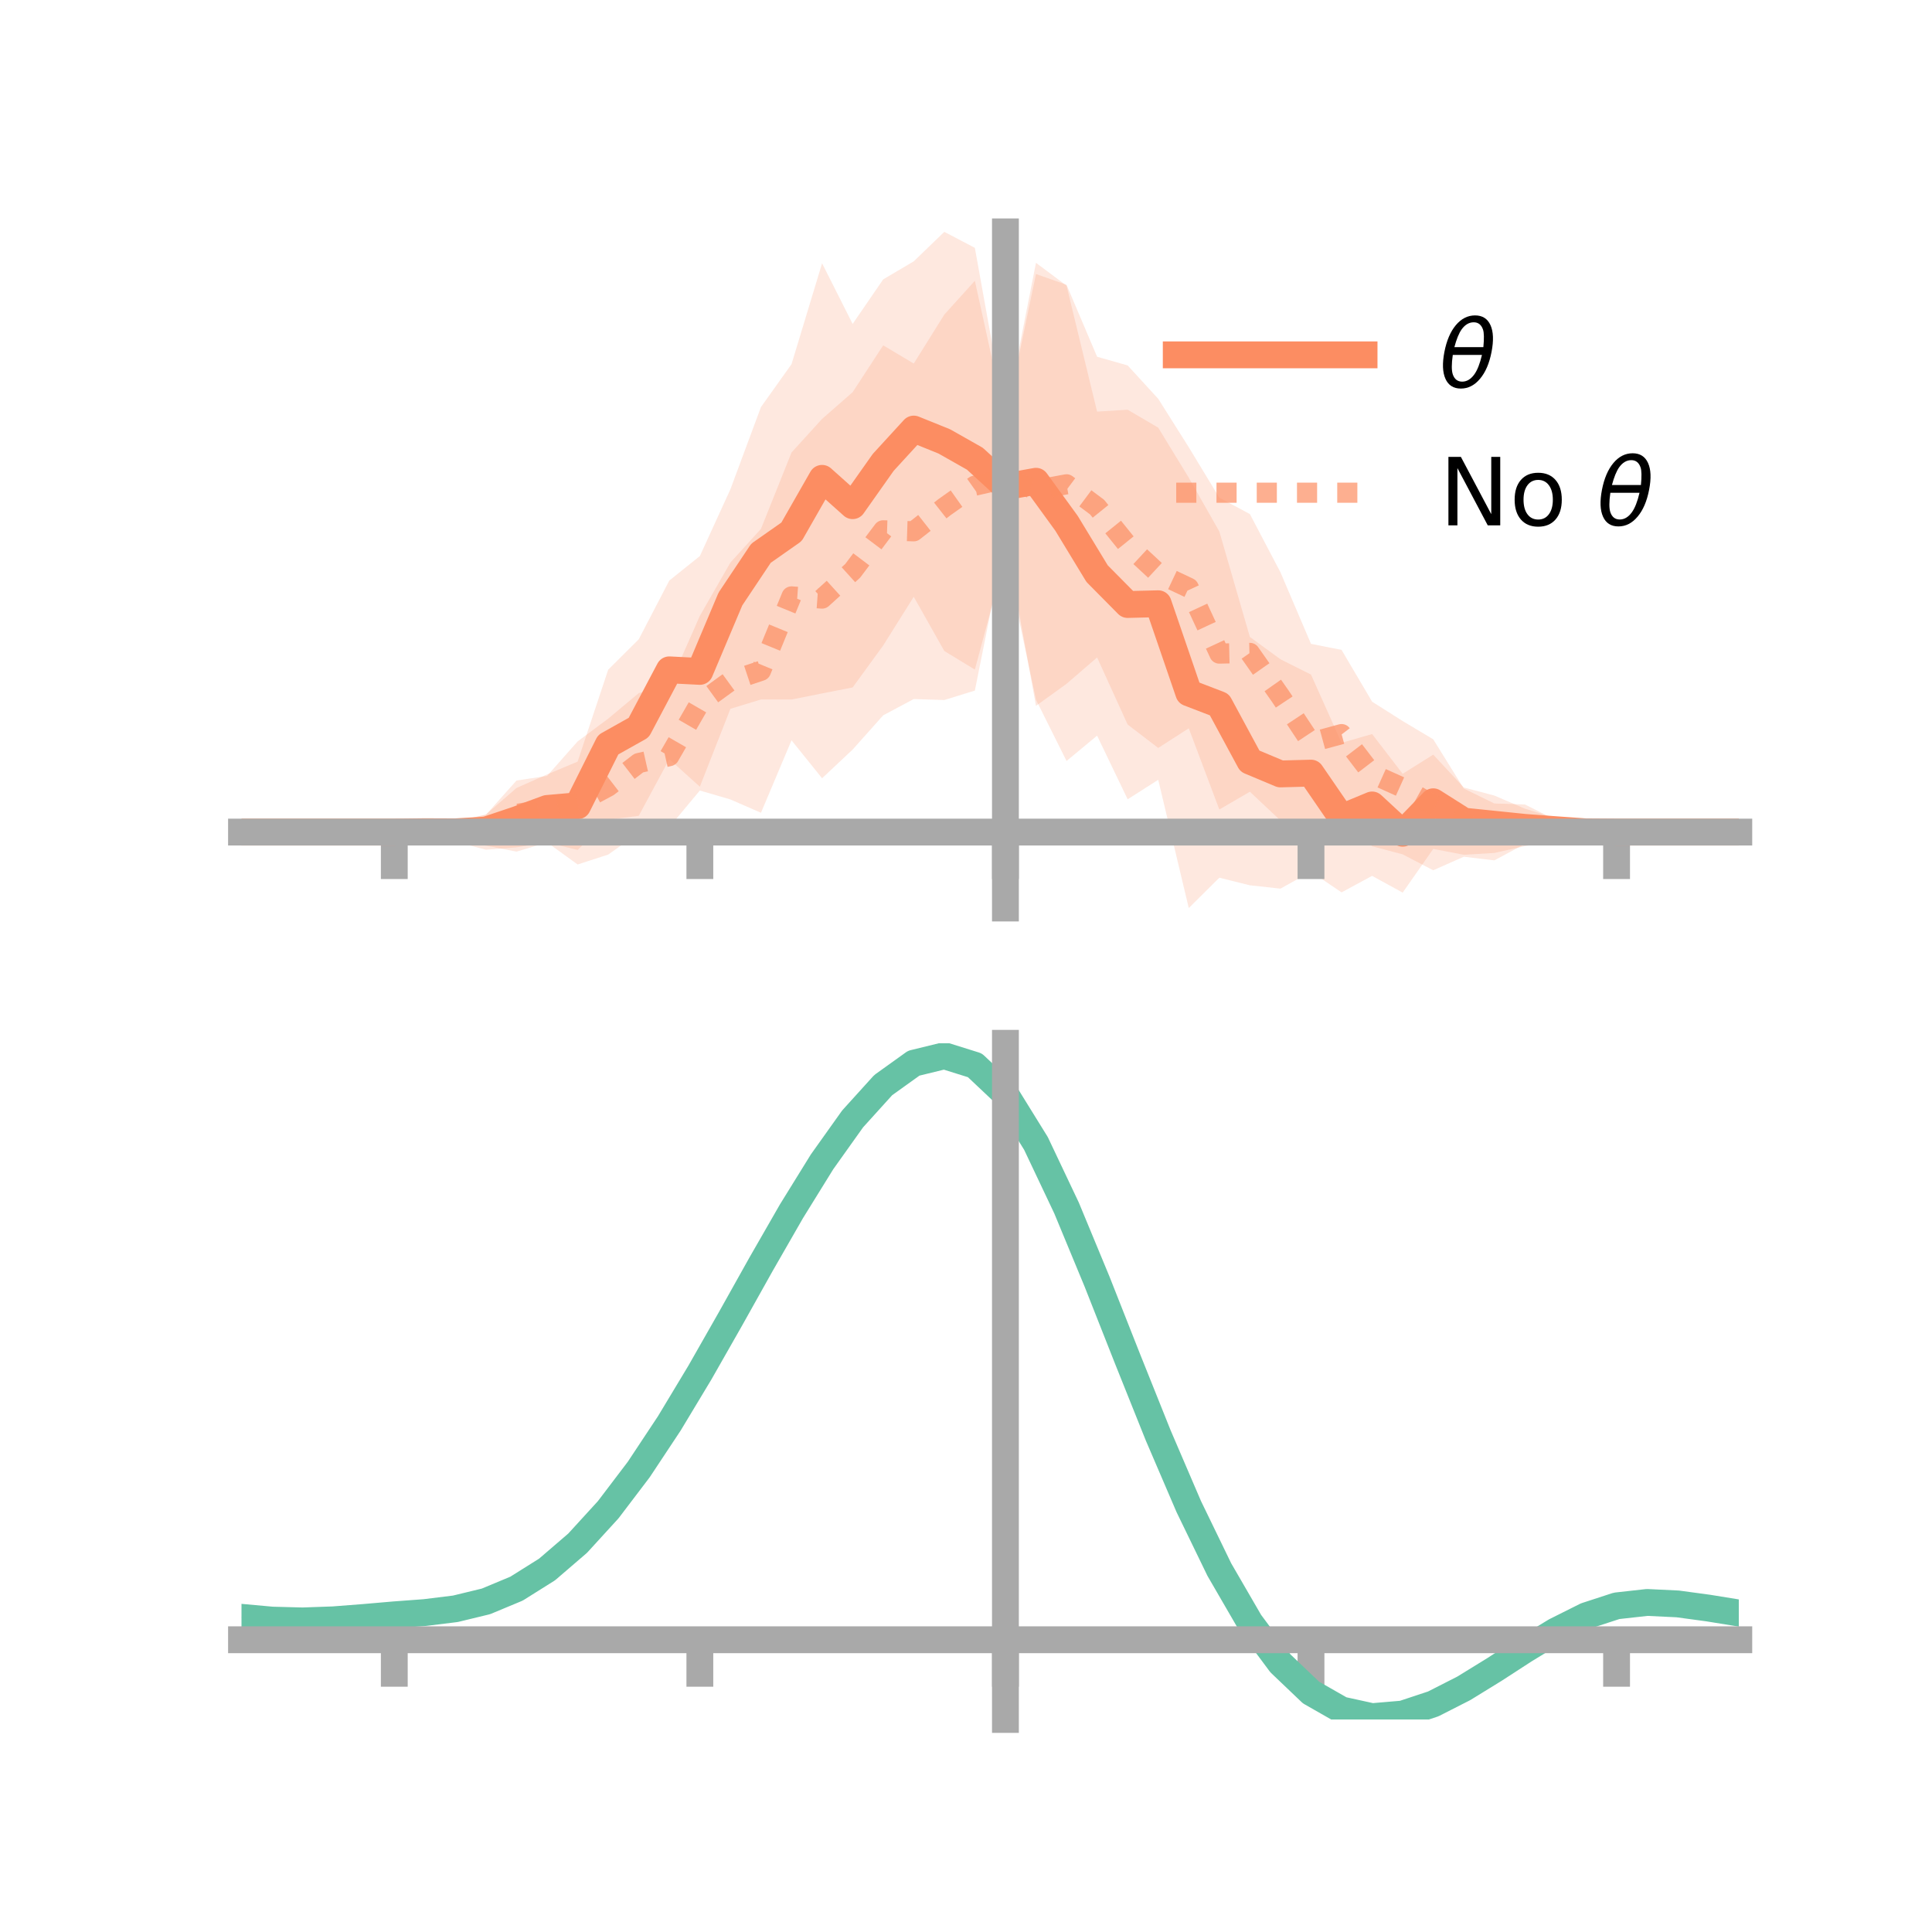 <?xml version="1.0" encoding="utf-8" standalone="no"?>
<!DOCTYPE svg PUBLIC "-//W3C//DTD SVG 1.1//EN"
  "http://www.w3.org/Graphics/SVG/1.1/DTD/svg11.dtd">
<!-- Created with matplotlib (https://matplotlib.org/) -->
<svg height="144pt" version="1.1" viewBox="0 0 144 144" width="144pt" xmlns="http://www.w3.org/2000/svg" xmlns:xlink="http://www.w3.org/1999/xlink">
 <defs>
  <style type="text/css">*{stroke-linecap:butt;stroke-linejoin:round;}</style>
 </defs>
 <g id="figure_1">
  <g id="patch_1">
   <path d="M 0 144 
L 144 144 
L 144 0 
L 0 0 
z
" style="fill:none;"/>
  </g>
  <g id="axes_1">
   <g id="patch_2">
    <path d="M 18 67.68 
L 129.6 67.68 
L 129.6 17.28 
L 18 17.28 
z
" style="fill:none;"/>
   </g>
   <g id="PolyCollection_1">
    <path clip-path="url(#paa08f1d064)" d="M 18 62.017 
L 18 62.017 
L 20.278 62.017 
L 22.555 62.017 
L 24.833 62.017 
L 27.11 62.017 
L 29.388 62.017 
L 31.665 61.799 
L 33.943 61.247 
L 36.22 60.705 
L 38.498 58.73 
L 40.776 57.721 
L 43.053 56.766 
L 45.331 49.915 
L 47.608 47.65 
L 49.886 43.27 
L 52.163 41.447 
L 54.441 36.466 
L 56.718 30.339 
L 58.996 27.142 
L 61.273 19.623 
L 63.551 24.143 
L 65.829 20.822 
L 68.106 19.478 
L 70.384 17.28 
L 72.661 18.473 
L 74.939 31.136 
L 77.216 19.589 
L 79.494 21.291 
L 81.771 30.679 
L 84.049 30.538 
L 86.327 31.876 
L 88.604 35.604 
L 90.882 39.615 
L 93.159 47.476 
L 95.437 49.137 
L 97.714 50.279 
L 99.992 55.367 
L 102.269 54.712 
L 104.547 57.676 
L 106.824 56.245 
L 109.102 58.695 
L 111.38 59.296 
L 113.657 60.274 
L 115.935 60.977 
L 118.212 61.918 
L 120.49 62.017 
L 122.767 62.017 
L 125.045 62.017 
L 127.322 62.017 
L 129.6 62.017 
L 129.6 62.017 
L 129.6 62.017 
L 127.322 62.017 
L 125.045 62.017 
L 122.767 62.017 
L 120.49 62.017 
L 118.212 62.084 
L 115.935 62.701 
L 113.657 63.063 
L 111.38 63.574 
L 109.102 63.709 
L 106.824 63.273 
L 104.547 66.531 
L 102.269 65.282 
L 99.992 66.513 
L 97.714 64.968 
L 95.437 66.234 
L 93.159 65.985 
L 90.882 65.42 
L 88.604 67.68 
L 86.327 58.122 
L 84.049 59.575 
L 81.771 54.831 
L 79.494 56.721 
L 77.216 52.151 
L 74.939 41.422 
L 72.661 49.908 
L 70.384 48.522 
L 68.106 44.481 
L 65.829 48.109 
L 63.551 51.238 
L 61.273 51.683 
L 58.996 52.137 
L 56.718 52.136 
L 54.441 52.829 
L 52.163 58.637 
L 49.886 56.582 
L 47.608 60.808 
L 45.331 61.099 
L 43.053 63.348 
L 40.776 62.794 
L 38.498 63.475 
L 36.22 63.029 
L 33.943 62.751 
L 31.665 62.181 
L 29.388 62.017 
L 27.11 62.017 
L 24.833 62.017 
L 22.555 62.017 
L 20.278 62.017 
L 18 62.017 
z
" style="fill:#fc8d62;fill-opacity:0.2;"/>
   </g>
   <g id="PolyCollection_2">
    <path clip-path="url(#paa08f1d064)" d="M 18 62.017 
L 18 62.017 
L 20.278 62.017 
L 22.555 62.017 
L 24.833 62.017 
L 27.11 62.017 
L 29.388 62.017 
L 31.665 61.752 
L 33.943 61.211 
L 36.22 60.728 
L 38.498 58.175 
L 40.776 57.834 
L 43.053 55.261 
L 45.331 53.564 
L 47.608 51.662 
L 49.886 51.067 
L 52.163 45.904 
L 54.441 41.93 
L 56.718 39.417 
L 58.996 33.726 
L 61.273 31.223 
L 63.551 29.232 
L 65.829 25.739 
L 68.106 27.097 
L 70.384 23.447 
L 72.661 20.927 
L 74.939 31.291 
L 77.216 20.422 
L 79.494 21.228 
L 81.771 26.589 
L 84.049 27.237 
L 86.327 29.724 
L 88.604 33.335 
L 90.882 37.094 
L 93.159 38.316 
L 95.437 42.654 
L 97.714 47.989 
L 99.992 48.44 
L 102.269 52.299 
L 104.547 53.743 
L 106.824 55.102 
L 109.102 58.772 
L 111.38 59.886 
L 113.657 59.962 
L 115.935 61.104 
L 118.212 61.929 
L 120.49 62.017 
L 122.767 62.017 
L 125.045 62.017 
L 127.322 62.017 
L 129.6 62.017 
L 129.6 62.017 
L 129.6 62.017 
L 127.322 62.017 
L 125.045 62.017 
L 122.767 62.017 
L 120.49 62.017 
L 118.212 62.135 
L 115.935 62.714 
L 113.657 62.904 
L 111.38 64.127 
L 109.102 63.856 
L 106.824 64.865 
L 104.547 63.679 
L 102.269 63.074 
L 99.992 60.99 
L 97.714 62.685 
L 95.437 61.154 
L 93.159 59.01 
L 90.882 60.337 
L 88.604 54.283 
L 86.327 55.748 
L 84.049 54.004 
L 81.771 49.003 
L 79.494 50.968 
L 77.216 52.612 
L 74.939 40.077 
L 72.661 51.471 
L 70.384 52.176 
L 68.106 52.103 
L 65.829 53.315 
L 63.551 55.868 
L 61.273 58.007 
L 58.996 55.179 
L 56.718 60.58 
L 54.441 59.587 
L 52.163 58.921 
L 49.886 61.653 
L 47.608 62.084 
L 45.331 63.697 
L 43.053 64.433 
L 40.776 62.787 
L 38.498 63.155 
L 36.22 63.334 
L 33.943 62.729 
L 31.665 62.215 
L 29.388 62.017 
L 27.11 62.017 
L 24.833 62.017 
L 22.555 62.017 
L 20.278 62.017 
L 18 62.017 
z
" style="fill:#fc8d62;fill-opacity:0.2;"/>
   </g>
   <g id="matplotlib.axis_1">
    <g id="xtick_1">
     <g id="line2d_1">
      <defs>
       <path d="M 0 0 
L 0 3.5 
" id="m10c644ad36" style="stroke:#a9a9a9;stroke-width:2;"/>
      </defs>
      <g>
       <use style="fill:#a9a9a9;stroke:#a9a9a9;stroke-width:2;" x="29.388" xlink:href="#m10c644ad36" y="62.017"/>
      </g>
     </g>
    </g>
    <g id="xtick_2">
     <g id="line2d_2">
      <g>
       <use style="fill:#a9a9a9;stroke:#a9a9a9;stroke-width:2;" x="52.163" xlink:href="#m10c644ad36" y="62.017"/>
      </g>
     </g>
    </g>
    <g id="xtick_3">
     <g id="line2d_3">
      <g>
       <use style="fill:#a9a9a9;stroke:#a9a9a9;stroke-width:2;" x="74.939" xlink:href="#m10c644ad36" y="62.017"/>
      </g>
     </g>
    </g>
    <g id="xtick_4">
     <g id="line2d_4">
      <g>
       <use style="fill:#a9a9a9;stroke:#a9a9a9;stroke-width:2;" x="97.714" xlink:href="#m10c644ad36" y="62.017"/>
      </g>
     </g>
    </g>
    <g id="xtick_5">
     <g id="line2d_5">
      <g>
       <use style="fill:#a9a9a9;stroke:#a9a9a9;stroke-width:2;" x="120.49" xlink:href="#m10c644ad36" y="62.017"/>
      </g>
     </g>
    </g>
   </g>
   <g id="matplotlib.axis_2"/>
   <g id="line2d_6">
    <path clip-path="url(#paa08f1d064)" d="M 18 62.017 
L 20.278 62.017 
L 22.555 62.017 
L 24.833 62.017 
L 27.11 62.017 
L 29.388 62.017 
L 31.665 61.99 
L 33.943 61.999 
L 36.22 61.867 
L 38.498 61.102 
L 40.776 60.258 
L 43.053 60.057 
L 45.331 55.507 
L 47.608 54.229 
L 49.886 49.926 
L 52.163 50.042 
L 54.441 44.647 
L 56.718 41.237 
L 58.996 39.639 
L 61.273 35.653 
L 63.551 37.69 
L 65.829 34.465 
L 68.106 31.98 
L 70.384 32.901 
L 72.661 34.19 
L 74.939 36.279 
L 77.216 35.87 
L 79.494 39.006 
L 81.771 42.755 
L 84.049 45.057 
L 86.327 44.999 
L 88.604 51.642 
L 90.882 52.517 
L 93.159 56.73 
L 95.437 57.685 
L 97.714 57.623 
L 99.992 60.94 
L 102.269 59.997 
L 104.547 62.104 
L 106.824 59.759 
L 109.102 61.202 
L 111.38 61.435 
L 113.657 61.669 
L 115.935 61.839 
L 118.212 62.001 
L 120.49 62.017 
L 122.767 62.017 
L 125.045 62.017 
L 127.322 62.017 
L 129.6 62.017 
" style="fill:none;stroke:#fc8d62;stroke-linecap:square;stroke-width:2;"/>
   </g>
   <g id="line2d_7">
    <path clip-path="url(#paa08f1d064)" d="M 18 62.017 
L 20.278 62.017 
L 22.555 62.017 
L 24.833 62.017 
L 27.11 62.017 
L 29.388 62.017 
L 31.665 61.984 
L 33.943 61.97 
L 36.22 62.031 
L 38.498 60.665 
L 40.776 60.31 
L 43.053 59.847 
L 45.331 58.63 
L 47.608 56.873 
L 49.886 56.36 
L 52.163 52.412 
L 54.441 50.758 
L 56.718 49.998 
L 58.996 44.453 
L 61.273 44.615 
L 63.551 42.55 
L 65.829 39.527 
L 68.106 39.6 
L 70.384 37.811 
L 72.661 36.199 
L 74.939 35.684 
L 77.216 36.517 
L 79.494 36.098 
L 81.771 37.796 
L 84.049 40.621 
L 86.327 42.736 
L 88.604 43.809 
L 90.882 48.715 
L 93.159 48.663 
L 95.437 51.904 
L 97.714 55.337 
L 99.992 54.715 
L 102.269 57.686 
L 104.547 58.711 
L 106.824 59.984 
L 109.102 61.314 
L 111.38 62.007 
L 113.657 61.433 
L 115.935 61.909 
L 118.212 62.032 
L 120.49 62.017 
L 122.767 62.017 
L 125.045 62.017 
L 127.322 62.017 
L 129.6 62.017 
" style="fill:none;stroke:#fc8d62;stroke-dasharray:1.5,1.5;stroke-dashoffset:0;stroke-opacity:0.7;stroke-width:1.5;"/>
   </g>
   <g id="patch_3">
    <path d="M 74.939 67.68 
L 74.939 17.28 
" style="fill:none;stroke:#a9a9a9;stroke-linecap:square;stroke-linejoin:miter;stroke-width:2;"/>
   </g>
   <g id="patch_4">
    <path d="M 129.6 67.68 
L 129.6 17.28 
" style="fill:none;"/>
   </g>
   <g id="patch_5">
    <path d="M 18 62.017 
L 129.6 62.017 
" style="fill:none;stroke:#a9a9a9;stroke-linecap:square;stroke-linejoin:miter;stroke-width:2;"/>
   </g>
   <g id="patch_6">
    <path d="M 18 17.28 
L 129.6 17.28 
" style="fill:none;"/>
   </g>
   <g id="legend_1">
    <g id="line2d_8">
     <path d="M 87.67 26.449 
L 101.67 26.449 
" style="fill:none;stroke:#fc8d62;stroke-linecap:square;stroke-width:2;"/>
    </g>
    <g id="line2d_9"/>
    <g id="text_1">
     <!-- $\theta$ -->
     <g transform="translate(107.27 28.899)scale(0.07 -0.07)">
      <defs>
       <path d="M 45.516 34.672 
L 14.453 34.672 
Q 12.359 20.062 14.5 13.875 
Q 17.188 6.25 24.469 6.25 
Q 31.781 6.25 37.359 13.922 
Q 42.234 20.656 45.516 34.672 
z
M 47.016 42.969 
Q 48.344 56.844 46.625 61.719 
Q 43.953 69.438 36.766 69.438 
Q 29.297 69.438 23.828 61.812 
Q 19.531 55.672 16.156 42.969 
z
M 38.188 76.766 
Q 49.906 76.766 54.594 66.406 
Q 59.281 56.109 55.719 37.844 
Q 52.203 19.625 43.453 9.281 
Q 34.766 -1.125 23.047 -1.125 
Q 11.281 -1.125 6.641 9.281 
Q 2 19.625 5.516 37.844 
Q 9.078 56.109 17.719 66.406 
Q 26.422 76.766 38.188 76.766 
z
" id="DejaVuSans-Oblique-952"/>
      </defs>
      <use transform="translate(0 0.234)" xlink:href="#DejaVuSans-Oblique-952"/>
     </g>
    </g>
    <g id="line2d_10">
     <path d="M 87.67 36.724 
L 101.67 36.724 
" style="fill:none;stroke:#fc8d62;stroke-dasharray:1.5,1.5;stroke-dashoffset:0;stroke-opacity:0.7;stroke-width:1.5;"/>
    </g>
    <g id="line2d_11"/>
    <g id="text_2">
     <!-- No $\theta$ -->
     <g transform="translate(107.27 39.174)scale(0.07 -0.07)">
      <defs>
       <path d="M 9.812 72.906 
L 23.094 72.906 
L 55.422 11.922 
L 55.422 72.906 
L 64.984 72.906 
L 64.984 0 
L 51.703 0 
L 19.391 60.984 
L 19.391 0 
L 9.812 0 
z
" id="DejaVuSans-78"/>
       <path d="M 30.609 48.391 
Q 23.391 48.391 19.188 42.75 
Q 14.984 37.109 14.984 27.297 
Q 14.984 17.484 19.156 11.844 
Q 23.344 6.203 30.609 6.203 
Q 37.797 6.203 41.984 11.859 
Q 46.188 17.531 46.188 27.297 
Q 46.188 37.016 41.984 42.703 
Q 37.797 48.391 30.609 48.391 
z
M 30.609 56 
Q 42.328 56 49.016 48.375 
Q 55.719 40.766 55.719 27.297 
Q 55.719 13.875 49.016 6.219 
Q 42.328 -1.422 30.609 -1.422 
Q 18.844 -1.422 12.172 6.219 
Q 5.516 13.875 5.516 27.297 
Q 5.516 40.766 12.172 48.375 
Q 18.844 56 30.609 56 
z
" id="DejaVuSans-111"/>
       <path id="DejaVuSans-32"/>
      </defs>
      <use transform="translate(0 0.234)" xlink:href="#DejaVuSans-78"/>
      <use transform="translate(74.805 0.234)" xlink:href="#DejaVuSans-111"/>
      <use transform="translate(135.986 0.234)" xlink:href="#DejaVuSans-32"/>
      <use transform="translate(167.773 0.234)" xlink:href="#DejaVuSans-Oblique-952"/>
     </g>
    </g>
   </g>
  </g>
  <g id="axes_2">
   <g id="patch_7">
    <path d="M 18 128.16 
L 129.6 128.16 
L 129.6 77.76 
L 18 77.76 
z
" style="fill:none;"/>
   </g>
   <g id="PolyCollection_3">
    <path clip-path="url(#p3358959fe7)" d="M 18 120.586 
L 18 120.507 
L 20.278 120.723 
L 22.555 120.783 
L 24.833 120.696 
L 27.11 120.511 
L 29.388 120.306 
L 31.665 120.132 
L 33.943 119.847 
L 36.22 119.289 
L 38.498 118.33 
L 40.776 116.879 
L 43.053 114.885 
L 45.331 112.338 
L 47.608 109.271 
L 49.886 105.751 
L 52.163 101.88 
L 54.441 97.786 
L 56.718 93.625 
L 58.996 89.571 
L 61.273 85.813 
L 63.551 82.551 
L 65.829 79.987 
L 68.106 78.324 
L 70.384 77.76 
L 72.661 78.485 
L 74.939 80.667 
L 77.216 84.397 
L 79.494 89.275 
L 81.771 94.851 
L 84.049 100.708 
L 86.327 106.481 
L 88.604 111.869 
L 90.882 116.638 
L 93.159 120.624 
L 95.437 123.729 
L 97.714 125.923 
L 99.992 127.234 
L 102.269 127.739 
L 104.547 127.551 
L 106.824 126.81 
L 109.102 125.669 
L 111.38 124.291 
L 113.657 122.839 
L 115.935 121.472 
L 118.212 120.345 
L 120.49 119.606 
L 122.767 119.355 
L 125.045 119.47 
L 127.322 119.789 
L 129.6 120.171 
L 129.6 120.276 
L 129.6 120.276 
L 127.322 119.92 
L 125.045 119.622 
L 122.767 119.519 
L 120.49 119.776 
L 118.212 120.523 
L 115.935 121.676 
L 113.657 123.084 
L 111.38 124.586 
L 109.102 126.011 
L 106.824 127.19 
L 104.547 127.957 
L 102.269 128.16 
L 99.992 127.667 
L 97.714 126.377 
L 95.437 124.229 
L 93.159 121.206 
L 90.882 117.339 
L 88.604 112.718 
L 86.327 107.496 
L 84.049 101.898 
L 81.771 96.213 
L 79.494 90.797 
L 77.216 86.056 
L 74.939 82.432 
L 72.661 80.317 
L 70.384 79.618 
L 68.106 80.165 
L 65.829 81.77 
L 63.551 84.238 
L 61.273 87.372 
L 58.996 90.975 
L 56.718 94.854 
L 54.441 98.831 
L 52.163 102.738 
L 49.886 106.431 
L 47.608 109.788 
L 45.331 112.718 
L 43.053 115.157 
L 40.776 117.078 
L 38.498 118.488 
L 36.22 119.426 
L 33.943 119.973 
L 31.665 120.25 
L 29.388 120.414 
L 27.11 120.603 
L 24.833 120.77 
L 22.555 120.842 
L 20.278 120.783 
L 18 120.586 
z
" style="fill:#66c2a5;fill-opacity:0.2;"/>
   </g>
   <g id="matplotlib.axis_3">
    <g id="xtick_6">
     <g id="line2d_12">
      <g>
       <use style="fill:#a9a9a9;stroke:#a9a9a9;stroke-width:2;" x="29.388" xlink:href="#m10c644ad36" y="122.218"/>
      </g>
     </g>
    </g>
    <g id="xtick_7">
     <g id="line2d_13">
      <g>
       <use style="fill:#a9a9a9;stroke:#a9a9a9;stroke-width:2;" x="52.163" xlink:href="#m10c644ad36" y="122.218"/>
      </g>
     </g>
    </g>
    <g id="xtick_8">
     <g id="line2d_14">
      <g>
       <use style="fill:#a9a9a9;stroke:#a9a9a9;stroke-width:2;" x="74.939" xlink:href="#m10c644ad36" y="122.218"/>
      </g>
     </g>
    </g>
    <g id="xtick_9">
     <g id="line2d_15">
      <g>
       <use style="fill:#a9a9a9;stroke:#a9a9a9;stroke-width:2;" x="97.714" xlink:href="#m10c644ad36" y="122.218"/>
      </g>
     </g>
    </g>
    <g id="xtick_10">
     <g id="line2d_16">
      <g>
       <use style="fill:#a9a9a9;stroke:#a9a9a9;stroke-width:2;" x="120.49" xlink:href="#m10c644ad36" y="122.218"/>
      </g>
     </g>
    </g>
   </g>
   <g id="matplotlib.axis_4"/>
   <g id="line2d_17">
    <path clip-path="url(#p3358959fe7)" d="M 18 120.546 
L 20.278 120.753 
L 22.555 120.813 
L 24.833 120.733 
L 27.11 120.557 
L 29.388 120.36 
L 31.665 120.191 
L 33.943 119.91 
L 36.22 119.358 
L 38.498 118.409 
L 40.776 116.979 
L 43.053 115.021 
L 45.331 112.528 
L 47.608 109.53 
L 49.886 106.091 
L 52.163 102.309 
L 54.441 98.309 
L 56.718 94.24 
L 58.996 90.273 
L 61.273 86.593 
L 63.551 83.394 
L 65.829 80.878 
L 68.106 79.245 
L 70.384 78.689 
L 72.661 79.401 
L 74.939 81.549 
L 77.216 85.227 
L 79.494 90.036 
L 81.771 95.532 
L 84.049 101.303 
L 86.327 106.989 
L 88.604 112.293 
L 90.882 116.988 
L 93.159 120.915 
L 95.437 123.979 
L 97.714 126.15 
L 99.992 127.45 
L 102.269 127.949 
L 104.547 127.754 
L 106.824 127 
L 109.102 125.84 
L 111.38 124.438 
L 113.657 122.962 
L 115.935 121.574 
L 118.212 120.434 
L 120.49 119.691 
L 122.767 119.437 
L 125.045 119.546 
L 127.322 119.855 
L 129.6 120.224 
" style="fill:none;stroke:#66c2a5;stroke-linecap:square;stroke-width:2;"/>
   </g>
   <g id="patch_8">
    <path d="M 74.939 128.16 
L 74.939 77.76 
" style="fill:none;stroke:#a9a9a9;stroke-linecap:square;stroke-linejoin:miter;stroke-width:2;"/>
   </g>
   <g id="patch_9">
    <path d="M 129.6 128.16 
L 129.6 77.76 
" style="fill:none;"/>
   </g>
   <g id="patch_10">
    <path d="M 18 122.218 
L 129.6 122.218 
" style="fill:none;stroke:#a9a9a9;stroke-linecap:square;stroke-linejoin:miter;stroke-width:2;"/>
   </g>
   <g id="patch_11">
    <path d="M 18 77.76 
L 129.6 77.76 
" style="fill:none;"/>
   </g>
  </g>
 </g>
 <defs>
  <clipPath id="paa08f1d064">
   <rect height="50.4" width="111.6" x="18" y="17.28"/>
  </clipPath>
  <clipPath id="p3358959fe7">
   <rect height="50.4" width="111.6" x="18" y="77.76"/>
  </clipPath>
 </defs>
</svg>

